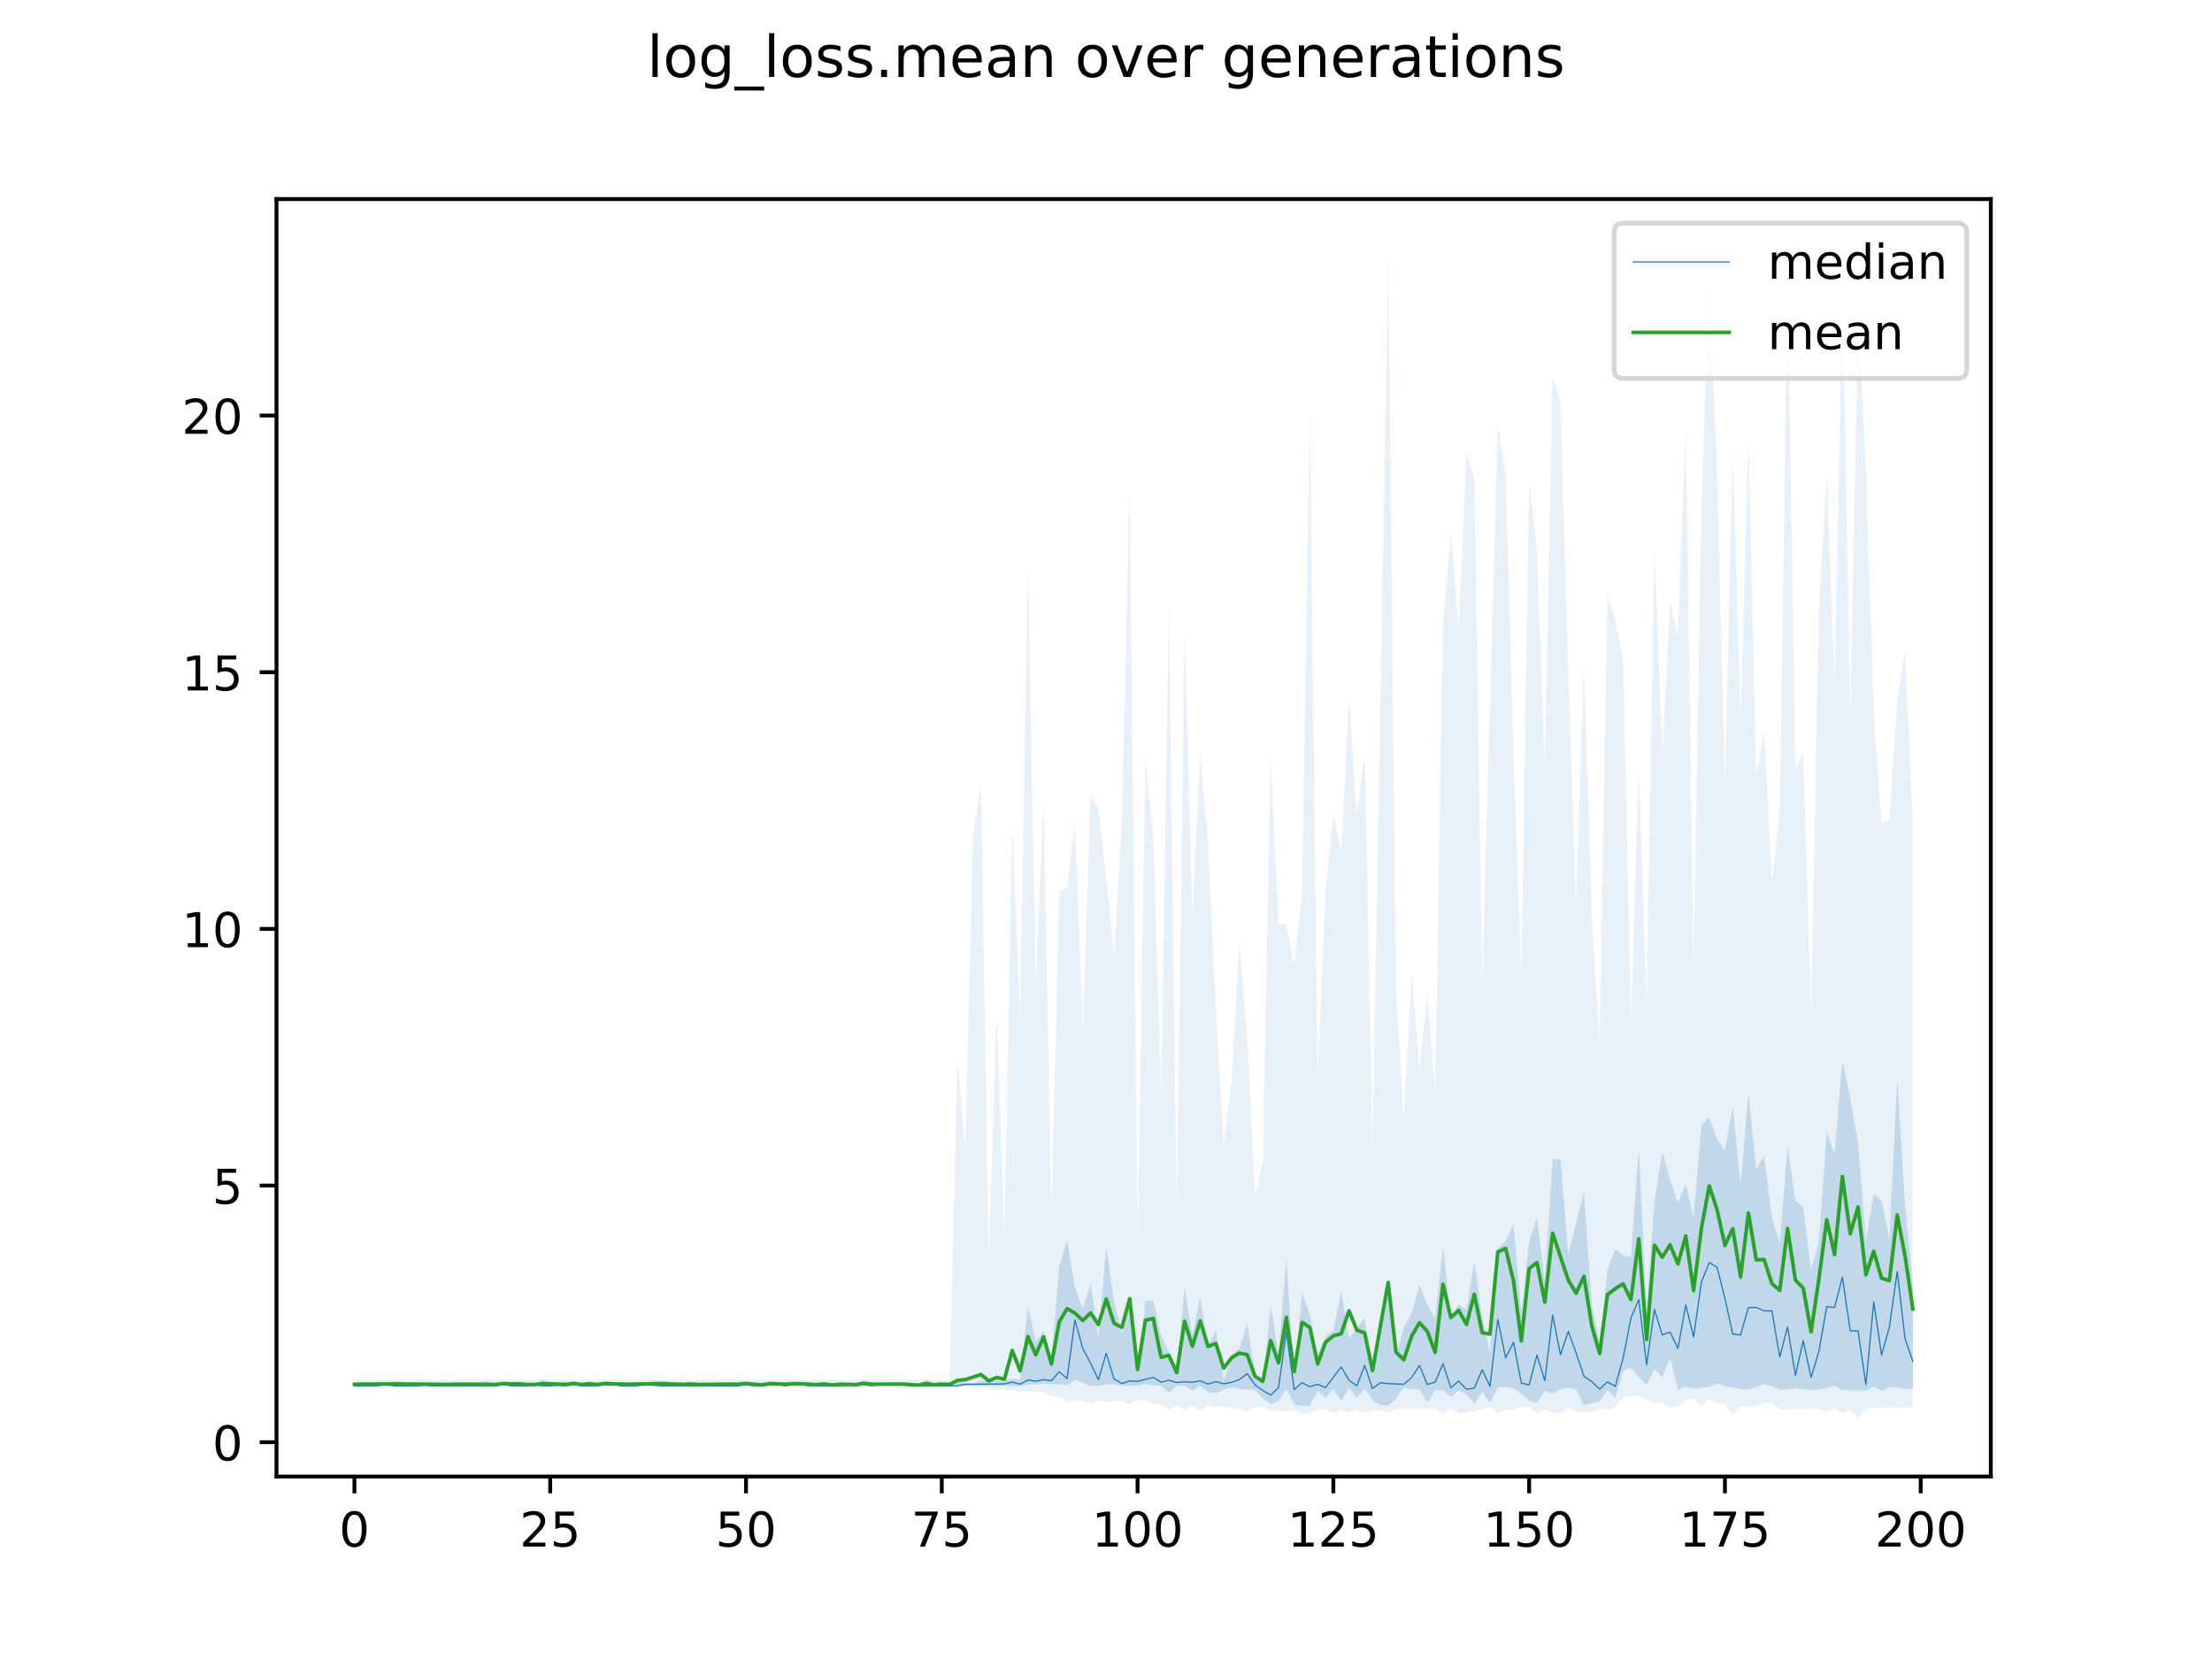 <?xml version="1.0" encoding="utf-8" standalone="no"?>
<!DOCTYPE svg PUBLIC "-//W3C//DTD SVG 1.1//EN"
  "http://www.w3.org/Graphics/SVG/1.1/DTD/svg11.dtd">
<!-- Created with matplotlib (https://matplotlib.org/) -->
<svg height="345.6pt" version="1.1" viewBox="0 0 460.8 345.6" width="460.8pt" xmlns="http://www.w3.org/2000/svg" xmlns:xlink="http://www.w3.org/1999/xlink">
 <defs>
  <style type="text/css">
*{stroke-linecap:butt;stroke-linejoin:round;}
  </style>
 </defs>
 <g id="figure_1">
  <g id="patch_1">
   <path d="M 0 345.6 
L 460.8 345.6 
L 460.8 0 
L 0 0 
z
" style="fill:#ffffff;"/>
  </g>
  <g id="axes_1">
   <g id="patch_2">
    <path d="M 57.6 307.584 
L 414.72 307.584 
L 414.72 41.472 
L 57.6 41.472 
z
" style="fill:#ffffff;"/>
   </g>
   <g id="PolyCollection_1">
    <path clip-path="url(#p3fd02caa0d)" d="M 73.833 288.38 
L 73.833 288.691 
L 75.464 288.691 
L 77.096 288.691 
L 78.727 288.691 
L 80.358 288.691 
L 81.99 288.691 
L 83.621 288.691 
L 85.253 288.691 
L 86.884 288.691 
L 88.516 288.691 
L 90.147 288.691 
L 91.778 288.691 
L 93.41 288.691 
L 95.041 288.691 
L 96.673 288.691 
L 98.304 288.691 
L 99.936 288.691 
L 101.567 288.691 
L 103.198 288.691 
L 104.83 288.691 
L 106.461 288.691 
L 108.093 288.691 
L 109.724 288.691 
L 111.356 288.691 
L 112.987 288.691 
L 114.618 288.691 
L 116.25 288.691 
L 117.881 288.691 
L 119.513 288.691 
L 121.144 288.691 
L 122.776 288.691 
L 124.407 288.691 
L 126.038 288.691 
L 127.67 288.691 
L 129.301 288.691 
L 130.933 288.691 
L 132.564 288.691 
L 134.196 288.691 
L 135.827 288.691 
L 137.458 288.691 
L 139.09 288.691 
L 140.721 288.691 
L 142.353 288.691 
L 143.984 288.691 
L 145.616 288.691 
L 147.247 288.691 
L 148.879 288.691 
L 150.51 288.691 
L 152.141 288.691 
L 153.773 288.691 
L 155.404 288.691 
L 157.036 288.691 
L 158.667 288.691 
L 160.299 288.691 
L 161.93 288.691 
L 163.561 288.691 
L 165.193 288.691 
L 166.824 288.691 
L 168.456 288.691 
L 170.087 288.691 
L 171.719 288.691 
L 173.35 288.691 
L 174.981 288.691 
L 176.613 288.691 
L 178.244 288.691 
L 179.876 288.691 
L 181.507 288.691 
L 183.139 288.691 
L 184.77 288.691 
L 186.401 288.691 
L 188.033 288.691 
L 189.664 288.691 
L 191.296 288.691 
L 192.927 288.691 
L 194.559 288.691 
L 196.19 288.691 
L 197.821 288.691 
L 199.453 288.691 
L 201.084 288.691 
L 202.716 288.691 
L 204.347 288.691 
L 205.979 288.691 
L 207.61 288.691 
L 209.241 288.691 
L 210.873 288.691 
L 212.504 288.691 
L 214.136 288.436 
L 215.767 288.393 
L 217.399 288.226 
L 219.03 288.38 
L 220.661 288.4 
L 222.293 288.544 
L 223.924 287.422 
L 225.556 288.053 
L 227.187 288.691 
L 228.819 288.691 
L 230.45 288.38 
L 232.081 288.38 
L 233.713 288.691 
L 235.344 288.691 
L 236.976 288.696 
L 238.607 288.38 
L 240.239 288.596 
L 241.87 288.691 
L 243.501 290.112 
L 245.133 288.691 
L 246.764 288.702 
L 248.396 289.764 
L 250.027 288.66 
L 251.659 290.033 
L 253.29 290.226 
L 254.921 289.454 
L 256.553 288.964 
L 258.184 289.352 
L 259.816 289.446 
L 261.447 289.52 
L 263.079 291.372 
L 264.71 292.455 
L 266.341 291.843 
L 267.973 289.338 
L 269.604 292.544 
L 271.236 292.878 
L 272.867 292.849 
L 274.499 289.721 
L 276.13 291.214 
L 277.761 289.371 
L 279.393 291.852 
L 281.024 289.088 
L 282.656 291.226 
L 284.287 289.32 
L 285.919 291.699 
L 287.55 292.683 
L 289.181 292.84 
L 290.813 291.359 
L 292.444 289.003 
L 294.076 289.405 
L 295.707 289.308 
L 297.339 292.207 
L 298.97 289.61 
L 300.601 289.563 
L 302.233 291.031 
L 303.864 289.679 
L 305.496 290.427 
L 307.127 292.512 
L 308.759 289.95 
L 310.39 292.227 
L 312.021 289.106 
L 313.653 288.908 
L 315.284 289.211 
L 316.916 290.348 
L 318.547 291.811 
L 320.179 292.274 
L 321.81 289.652 
L 323.441 290.304 
L 325.073 289.389 
L 326.704 289.063 
L 328.336 289.457 
L 329.967 292.75 
L 331.599 292.317 
L 333.23 291.942 
L 334.862 289.558 
L 336.493 291.256 
L 338.124 285.519 
L 339.756 285.026 
L 341.387 286.855 
L 343.019 288.611 
L 344.65 285.223 
L 346.282 286.88 
L 347.913 282.984 
L 349.544 289.55 
L 351.176 288.797 
L 352.807 289.296 
L 354.439 289.085 
L 356.07 288.899 
L 357.702 288.161 
L 359.333 288.758 
L 360.964 289.038 
L 362.596 289.379 
L 364.227 289.505 
L 365.859 288.95 
L 367.49 288.354 
L 369.122 288.786 
L 370.753 289.523 
L 372.384 289.472 
L 374.016 289.153 
L 375.647 289.385 
L 377.279 289.547 
L 378.91 289.503 
L 380.542 289.148 
L 382.173 288.679 
L 383.804 289.598 
L 385.436 289.611 
L 387.067 289.588 
L 388.699 289.741 
L 390.33 288.862 
L 391.962 289.767 
L 393.593 289.003 
L 395.224 289.013 
L 396.856 289.273 
L 398.487 289.314 
L 398.487 267.611 
L 398.487 267.611 
L 396.856 251.129 
L 395.224 224.864 
L 393.593 258.242 
L 391.962 250.041 
L 390.33 248.777 
L 388.699 258.389 
L 387.067 238.132 
L 385.436 228.791 
L 383.804 220.968 
L 382.173 240.43 
L 380.542 235.867 
L 378.91 258.811 
L 377.279 264.534 
L 375.647 251.472 
L 374.016 250.112 
L 372.384 238.772 
L 370.753 258.978 
L 369.122 253.606 
L 367.49 240.85 
L 365.859 243.475 
L 364.227 227.628 
L 362.596 246.921 
L 360.964 230.585 
L 359.333 239.593 
L 357.702 237.415 
L 356.07 232.742 
L 354.439 234.358 
L 352.807 253.744 
L 351.176 246.54 
L 349.544 250.584 
L 347.913 245.676 
L 346.282 239.992 
L 344.65 250.36 
L 343.019 272.535 
L 341.387 239.068 
L 339.756 261.891 
L 338.124 261.601 
L 336.493 260.247 
L 334.862 264.527 
L 333.23 279.556 
L 331.599 271.699 
L 329.967 248.368 
L 328.336 254.795 
L 326.704 261.271 
L 325.073 241.406 
L 323.441 241.564 
L 321.81 266.771 
L 320.179 253.63 
L 318.547 258.737 
L 316.916 273.269 
L 315.284 255.009 
L 313.653 258.521 
L 312.021 260.074 
L 310.39 281.836 
L 308.759 274.272 
L 307.127 262.801 
L 305.496 272.772 
L 303.864 271.789 
L 302.233 274.147 
L 300.601 259.719 
L 298.97 274.624 
L 297.339 271.805 
L 295.707 267.623 
L 294.076 273.581 
L 292.444 276.502 
L 290.813 282.671 
L 289.181 267.055 
L 287.55 276.189 
L 285.919 285.913 
L 284.287 274.529 
L 282.656 276.641 
L 281.024 278.835 
L 279.393 268.909 
L 277.761 277.224 
L 276.13 278.456 
L 274.499 282.317 
L 272.867 273.941 
L 271.236 269.272 
L 269.604 287.057 
L 267.973 262.128 
L 266.341 282.064 
L 264.71 271.858 
L 263.079 288.239 
L 261.447 286.46 
L 259.816 275.708 
L 258.184 280.9 
L 256.553 282.208 
L 254.921 287.593 
L 253.29 277.055 
L 251.659 280.312 
L 250.027 270.147 
L 248.396 278.19 
L 246.764 268.189 
L 245.133 286.442 
L 243.501 281.67 
L 241.87 278.111 
L 240.239 270.939 
L 238.607 270.967 
L 236.976 286.404 
L 235.344 271.172 
L 233.713 277.72 
L 232.081 271.18 
L 230.45 259.789 
L 228.819 278.552 
L 227.187 267.382 
L 225.556 272.722 
L 223.924 268.201 
L 222.293 258.339 
L 220.661 263.835 
L 219.03 283.087 
L 217.399 277.322 
L 215.767 279.408 
L 214.136 272.133 
L 212.504 287.463 
L 210.873 287.232 
L 209.241 287.656 
L 207.61 287.691 
L 205.979 287.789 
L 204.347 287.608 
L 202.716 288.18 
L 201.084 288.043 
L 199.453 287.669 
L 197.821 288.18 
L 196.19 288.18 
L 194.559 288.18 
L 192.927 287.413 
L 191.296 288.691 
L 189.664 288.18 
L 188.033 288.18 
L 186.401 288.18 
L 184.77 288.18 
L 183.139 288.18 
L 181.507 287.925 
L 179.876 287.413 
L 178.244 288.436 
L 176.613 288.18 
L 174.981 288.18 
L 173.35 288.691 
L 171.719 287.925 
L 170.087 288.18 
L 168.456 288.18 
L 166.824 287.925 
L 165.193 287.669 
L 163.561 288.18 
L 161.93 287.925 
L 160.299 287.669 
L 158.667 288.38 
L 157.036 287.925 
L 155.404 287.669 
L 153.773 287.925 
L 152.141 287.925 
L 150.51 288.18 
L 148.879 288.18 
L 147.247 288.18 
L 145.616 288.38 
L 143.984 287.925 
L 142.353 288.18 
L 140.721 288.38 
L 139.09 287.669 
L 137.458 287.669 
L 135.827 287.669 
L 134.196 288.18 
L 132.564 287.925 
L 130.933 288.18 
L 129.301 288.38 
L 127.67 287.925 
L 126.038 287.669 
L 124.407 288.38 
L 122.776 287.669 
L 121.144 288.38 
L 119.513 287.669 
L 117.881 288.38 
L 116.25 288.18 
L 114.618 287.925 
L 112.987 287.413 
L 111.356 288.38 
L 109.724 288.18 
L 108.093 287.925 
L 106.461 287.925 
L 104.83 287.925 
L 103.198 288.436 
L 101.567 287.669 
L 99.936 287.925 
L 98.304 288.18 
L 96.673 288.18 
L 95.041 287.925 
L 93.41 288.18 
L 91.778 288.436 
L 90.147 288.422 
L 88.516 287.925 
L 86.884 288.38 
L 85.253 288.38 
L 83.621 287.925 
L 81.99 287.669 
L 80.358 287.925 
L 78.727 287.925 
L 77.096 288.18 
L 75.464 287.925 
L 73.833 288.38 
z
" style="fill:#1f77b4;fill-opacity:0.2;"/>
   </g>
   <g id="PolyCollection_2">
    <path clip-path="url(#p3fd02caa0d)" d="M 73.833 287.413 
L 73.833 288.691 
L 75.464 288.691 
L 77.096 288.691 
L 78.727 288.691 
L 80.358 288.691 
L 81.99 288.691 
L 83.621 288.691 
L 85.253 288.691 
L 86.884 288.691 
L 88.516 288.691 
L 90.147 288.691 
L 91.778 288.691 
L 93.41 288.691 
L 95.041 288.691 
L 96.673 288.691 
L 98.304 288.691 
L 99.936 288.691 
L 101.567 288.691 
L 103.198 288.691 
L 104.83 288.691 
L 106.461 288.691 
L 108.093 288.691 
L 109.724 288.691 
L 111.356 288.691 
L 112.987 288.691 
L 114.618 288.691 
L 116.25 288.691 
L 117.881 288.691 
L 119.513 288.691 
L 121.144 288.691 
L 122.776 288.691 
L 124.407 288.691 
L 126.038 288.691 
L 127.67 288.691 
L 129.301 288.691 
L 130.933 288.691 
L 132.564 288.691 
L 134.196 288.691 
L 135.827 288.691 
L 137.458 288.691 
L 139.09 288.691 
L 140.721 288.691 
L 142.353 288.691 
L 143.984 288.691 
L 145.616 288.691 
L 147.247 288.691 
L 148.879 288.691 
L 150.51 288.691 
L 152.141 288.691 
L 153.773 288.691 
L 155.404 288.691 
L 157.036 288.691 
L 158.667 288.691 
L 160.299 288.691 
L 161.93 288.691 
L 163.561 288.691 
L 165.193 288.691 
L 166.824 288.691 
L 168.456 288.691 
L 170.087 288.691 
L 171.719 288.691 
L 173.35 288.691 
L 174.981 288.691 
L 176.613 288.691 
L 178.244 288.691 
L 179.876 288.691 
L 181.507 288.691 
L 183.139 288.691 
L 184.77 288.691 
L 186.401 288.691 
L 188.033 288.691 
L 189.664 288.691 
L 191.296 288.691 
L 192.927 288.691 
L 194.559 288.691 
L 196.19 288.691 
L 197.821 288.691 
L 199.453 288.691 
L 201.084 288.691 
L 202.716 288.691 
L 204.347 289.004 
L 205.979 289.464 
L 207.61 289.515 
L 209.241 289.502 
L 210.873 289.609 
L 212.504 289.837 
L 214.136 289.86 
L 215.767 289.865 
L 217.399 289.916 
L 219.03 290.874 
L 220.661 290.876 
L 222.293 292.265 
L 223.924 291.749 
L 225.556 291.756 
L 227.187 292.484 
L 228.819 291.838 
L 230.45 291.933 
L 232.081 291.894 
L 233.713 291.892 
L 235.344 292.501 
L 236.976 291.619 
L 238.607 291.596 
L 240.239 292.463 
L 241.87 292.547 
L 243.501 293.649 
L 245.133 292.777 
L 246.764 293.645 
L 248.396 292.871 
L 250.027 293.87 
L 251.659 292.817 
L 253.29 292.981 
L 254.921 292.948 
L 256.553 293.363 
L 258.184 293.461 
L 259.816 294.003 
L 261.447 293.128 
L 263.079 293.093 
L 264.71 293.861 
L 266.341 293.84 
L 267.973 294.051 
L 269.604 293.842 
L 271.236 294.461 
L 272.867 294.397 
L 274.499 293.612 
L 276.13 293.567 
L 277.761 294.429 
L 279.393 293.61 
L 281.024 294.227 
L 282.656 293.593 
L 284.287 294.329 
L 285.919 293.756 
L 287.55 293.742 
L 289.181 294.193 
L 290.813 293.592 
L 292.444 293.449 
L 294.076 293.43 
L 295.707 293.42 
L 297.339 293.392 
L 298.97 293.346 
L 300.601 294.381 
L 302.233 293.276 
L 303.864 294.391 
L 305.496 294.292 
L 307.127 294.004 
L 308.759 293.586 
L 310.39 293.137 
L 312.021 294.304 
L 313.653 293.597 
L 315.284 293.776 
L 316.916 293.081 
L 318.547 293.073 
L 320.179 294.475 
L 321.81 293.551 
L 323.441 294.379 
L 325.073 294.381 
L 326.704 293.194 
L 328.336 294.026 
L 329.967 294.178 
L 331.599 294.015 
L 333.23 293.446 
L 334.862 293.677 
L 336.493 293.239 
L 338.124 290.982 
L 339.756 290.904 
L 341.387 290.72 
L 343.019 291.631 
L 344.65 292.395 
L 346.282 292.288 
L 347.913 293.085 
L 349.544 293.123 
L 351.176 291.557 
L 352.807 291.408 
L 354.439 293.022 
L 356.07 291.404 
L 357.702 292.411 
L 359.333 292.39 
L 360.964 294.692 
L 362.596 292.851 
L 364.227 293.06 
L 365.859 292.898 
L 367.49 292.211 
L 369.122 292.134 
L 370.753 293.648 
L 372.384 293.656 
L 374.016 293.54 
L 375.647 293.505 
L 377.279 293.498 
L 378.91 293.428 
L 380.542 294.04 
L 382.173 293.404 
L 383.804 294.431 
L 385.436 293.581 
L 387.067 295.488 
L 388.699 293.332 
L 390.33 293.308 
L 391.962 293.285 
L 393.593 293.258 
L 395.224 293.219 
L 396.856 293.194 
L 398.487 293.181 
L 398.487 171.736 
L 398.487 171.736 
L 396.856 135.638 
L 395.224 145.969 
L 393.593 170.932 
L 391.962 171.46 
L 390.33 149.078 
L 388.699 97.221 
L 387.067 67.005 
L 385.436 149.098 
L 383.804 60.446 
L 382.173 143.091 
L 380.542 98.544 
L 378.91 127.077 
L 377.279 211.655 
L 375.647 156.941 
L 374.016 159.905 
L 372.384 59.155 
L 370.753 168.945 
L 369.122 183.458 
L 367.49 152.336 
L 365.859 161.529 
L 364.227 91.132 
L 362.596 149.709 
L 360.964 94.053 
L 359.333 163.695 
L 357.702 99.382 
L 356.07 57.616 
L 354.439 105.533 
L 352.807 201.61 
L 351.176 88.929 
L 349.544 132.487 
L 347.913 125.563 
L 346.282 157.052 
L 344.65 113.589 
L 343.019 209.253 
L 341.387 160.524 
L 339.756 212.671 
L 338.124 137.873 
L 336.493 129.135 
L 334.862 123.925 
L 333.23 217.598 
L 331.599 190.613 
L 329.967 138.519 
L 328.336 188.275 
L 326.704 141.305 
L 325.073 84.109 
L 323.441 78.152 
L 321.81 159.912 
L 320.179 114.749 
L 318.547 100.439 
L 316.916 203.364 
L 315.284 157.14 
L 313.653 98.789 
L 312.021 88.332 
L 310.39 146.529 
L 308.759 205.336 
L 307.127 99.495 
L 305.496 94.166 
L 303.864 131.264 
L 302.233 110.823 
L 300.601 129.794 
L 298.97 227.998 
L 297.339 206.819 
L 295.707 222.837 
L 294.076 202.619 
L 292.444 232.858 
L 290.813 206.467 
L 289.181 53.568 
L 287.55 147.353 
L 285.919 238.199 
L 284.287 157.226 
L 282.656 169.702 
L 281.024 145.463 
L 279.393 177.713 
L 277.761 169.566 
L 276.13 185.821 
L 274.499 224.373 
L 272.867 85.866 
L 271.236 185.994 
L 269.604 201.135 
L 267.973 192.537 
L 266.341 192.295 
L 264.71 157.866 
L 263.079 241.778 
L 261.447 249.064 
L 259.816 215.864 
L 258.184 196.374 
L 256.553 225.122 
L 254.921 238.428 
L 253.29 210.597 
L 251.659 176.018 
L 250.027 156.793 
L 248.396 190.675 
L 246.764 130.848 
L 245.133 253.013 
L 243.501 125.685 
L 241.87 228.463 
L 240.239 173.967 
L 238.607 158.134 
L 236.976 259.225 
L 235.344 101.758 
L 233.713 171.084 
L 232.081 199.533 
L 230.45 182.988 
L 228.819 168.232 
L 227.187 165.815 
L 225.556 214.6 
L 223.924 171.384 
L 222.293 184.853 
L 220.661 185.549 
L 219.03 252.533 
L 217.399 167.224 
L 215.767 205.009 
L 214.136 117.447 
L 212.504 211.28 
L 210.873 170.997 
L 209.241 257.332 
L 207.61 211.042 
L 205.979 261.799 
L 204.347 163.243 
L 202.716 173.923 
L 201.084 239.038 
L 199.453 220.671 
L 197.821 287.413 
L 196.19 287.413 
L 194.559 287.413 
L 192.927 287.413 
L 191.296 287.413 
L 189.664 287.413 
L 188.033 287.413 
L 186.401 287.413 
L 184.77 287.413 
L 183.139 287.413 
L 181.507 287.413 
L 179.876 287.413 
L 178.244 287.413 
L 176.613 287.413 
L 174.981 287.413 
L 173.35 287.413 
L 171.719 287.413 
L 170.087 287.413 
L 168.456 287.413 
L 166.824 287.413 
L 165.193 287.413 
L 163.561 287.413 
L 161.93 287.413 
L 160.299 287.413 
L 158.667 287.413 
L 157.036 287.413 
L 155.404 287.413 
L 153.773 287.413 
L 152.141 287.413 
L 150.51 287.413 
L 148.879 287.413 
L 147.247 287.413 
L 145.616 287.413 
L 143.984 287.413 
L 142.353 287.413 
L 140.721 287.413 
L 139.09 287.413 
L 137.458 287.413 
L 135.827 287.413 
L 134.196 287.413 
L 132.564 287.413 
L 130.933 287.413 
L 129.301 287.413 
L 127.67 287.413 
L 126.038 287.413 
L 124.407 287.413 
L 122.776 287.413 
L 121.144 287.413 
L 119.513 287.413 
L 117.881 287.413 
L 116.25 287.413 
L 114.618 287.413 
L 112.987 287.413 
L 111.356 287.413 
L 109.724 287.413 
L 108.093 287.413 
L 106.461 287.413 
L 104.83 287.413 
L 103.198 287.413 
L 101.567 287.413 
L 99.936 287.413 
L 98.304 287.413 
L 96.673 287.413 
L 95.041 287.413 
L 93.41 287.413 
L 91.778 287.413 
L 90.147 287.413 
L 88.516 287.413 
L 86.884 287.413 
L 85.253 287.413 
L 83.621 287.413 
L 81.99 287.413 
L 80.358 287.413 
L 78.727 287.413 
L 77.096 287.413 
L 75.464 287.413 
L 73.833 287.413 
z
" style="fill:#1f77b4;fill-opacity:0.1;"/>
   </g>
   <g id="matplotlib.axis_1">
    <g id="xtick_1">
     <g id="line2d_1">
      <defs>
       <path d="M 0 0 
L 0 3.5 
" id="m7dc9283ef8" style="stroke:#000000;stroke-width:0.8;"/>
      </defs>
      <g>
       <use style="stroke:#000000;stroke-width:0.8;" x="73.833" xlink:href="#m7dc9283ef8" y="307.584"/>
      </g>
     </g>
     <g id="text_1">
      <!-- 0 -->
      <defs>
       <path d="M 31.781 66.406 
Q 24.172 66.406 20.328 58.906 
Q 16.5 51.422 16.5 36.375 
Q 16.5 21.391 20.328 13.891 
Q 24.172 6.391 31.781 6.391 
Q 39.453 6.391 43.281 13.891 
Q 47.125 21.391 47.125 36.375 
Q 47.125 51.422 43.281 58.906 
Q 39.453 66.406 31.781 66.406 
z
M 31.781 74.219 
Q 44.047 74.219 50.516 64.516 
Q 56.984 54.828 56.984 36.375 
Q 56.984 17.969 50.516 8.266 
Q 44.047 -1.422 31.781 -1.422 
Q 19.531 -1.422 13.062 8.266 
Q 6.594 17.969 6.594 36.375 
Q 6.594 54.828 13.062 64.516 
Q 19.531 74.219 31.781 74.219 
z
" id="DejaVuSans-48"/>
      </defs>
      <g transform="translate(70.651 322.182)scale(0.1 -0.1)">
       <use xlink:href="#DejaVuSans-48"/>
      </g>
     </g>
    </g>
    <g id="xtick_2">
     <g id="line2d_2">
      <g>
       <use style="stroke:#000000;stroke-width:0.8;" x="114.618" xlink:href="#m7dc9283ef8" y="307.584"/>
      </g>
     </g>
     <g id="text_2">
      <!-- 25 -->
      <defs>
       <path d="M 19.188 8.297 
L 53.609 8.297 
L 53.609 0 
L 7.328 0 
L 7.328 8.297 
Q 12.938 14.109 22.625 23.891 
Q 32.328 33.688 34.812 36.531 
Q 39.547 41.844 41.422 45.531 
Q 43.312 49.219 43.312 52.781 
Q 43.312 58.594 39.234 62.25 
Q 35.156 65.922 28.609 65.922 
Q 23.969 65.922 18.812 64.312 
Q 13.672 62.703 7.812 59.422 
L 7.812 69.391 
Q 13.766 71.781 18.938 73 
Q 24.125 74.219 28.422 74.219 
Q 39.75 74.219 46.484 68.547 
Q 53.219 62.891 53.219 53.422 
Q 53.219 48.922 51.531 44.891 
Q 49.859 40.875 45.406 35.406 
Q 44.188 33.984 37.641 27.219 
Q 31.109 20.453 19.188 8.297 
z
" id="DejaVuSans-50"/>
       <path d="M 10.797 72.906 
L 49.516 72.906 
L 49.516 64.594 
L 19.828 64.594 
L 19.828 46.734 
Q 21.969 47.469 24.109 47.828 
Q 26.266 48.188 28.422 48.188 
Q 40.625 48.188 47.75 41.5 
Q 54.891 34.812 54.891 23.391 
Q 54.891 11.625 47.562 5.094 
Q 40.234 -1.422 26.906 -1.422 
Q 22.312 -1.422 17.547 -0.641 
Q 12.797 0.141 7.719 1.703 
L 7.719 11.625 
Q 12.109 9.234 16.797 8.062 
Q 21.484 6.891 26.703 6.891 
Q 35.156 6.891 40.078 11.328 
Q 45.016 15.766 45.016 23.391 
Q 45.016 31 40.078 35.438 
Q 35.156 39.891 26.703 39.891 
Q 22.75 39.891 18.812 39.016 
Q 14.891 38.141 10.797 36.281 
z
" id="DejaVuSans-53"/>
      </defs>
      <g transform="translate(108.256 322.182)scale(0.1 -0.1)">
       <use xlink:href="#DejaVuSans-50"/>
       <use x="63.623" xlink:href="#DejaVuSans-53"/>
      </g>
     </g>
    </g>
    <g id="xtick_3">
     <g id="line2d_3">
      <g>
       <use style="stroke:#000000;stroke-width:0.8;" x="155.404" xlink:href="#m7dc9283ef8" y="307.584"/>
      </g>
     </g>
     <g id="text_3">
      <!-- 50 -->
      <g transform="translate(149.042 322.182)scale(0.1 -0.1)">
       <use xlink:href="#DejaVuSans-53"/>
       <use x="63.623" xlink:href="#DejaVuSans-48"/>
      </g>
     </g>
    </g>
    <g id="xtick_4">
     <g id="line2d_4">
      <g>
       <use style="stroke:#000000;stroke-width:0.8;" x="196.19" xlink:href="#m7dc9283ef8" y="307.584"/>
      </g>
     </g>
     <g id="text_4">
      <!-- 75 -->
      <defs>
       <path d="M 8.203 72.906 
L 55.078 72.906 
L 55.078 68.703 
L 28.609 0 
L 18.312 0 
L 43.219 64.594 
L 8.203 64.594 
z
" id="DejaVuSans-55"/>
      </defs>
      <g transform="translate(189.827 322.182)scale(0.1 -0.1)">
       <use xlink:href="#DejaVuSans-55"/>
       <use x="63.623" xlink:href="#DejaVuSans-53"/>
      </g>
     </g>
    </g>
    <g id="xtick_5">
     <g id="line2d_5">
      <g>
       <use style="stroke:#000000;stroke-width:0.8;" x="236.976" xlink:href="#m7dc9283ef8" y="307.584"/>
      </g>
     </g>
     <g id="text_5">
      <!-- 100 -->
      <defs>
       <path d="M 12.406 8.297 
L 28.516 8.297 
L 28.516 63.922 
L 10.984 60.406 
L 10.984 69.391 
L 28.422 72.906 
L 38.281 72.906 
L 38.281 8.297 
L 54.391 8.297 
L 54.391 0 
L 12.406 0 
z
" id="DejaVuSans-49"/>
      </defs>
      <g transform="translate(227.432 322.182)scale(0.1 -0.1)">
       <use xlink:href="#DejaVuSans-49"/>
       <use x="63.623" xlink:href="#DejaVuSans-48"/>
       <use x="127.246" xlink:href="#DejaVuSans-48"/>
      </g>
     </g>
    </g>
    <g id="xtick_6">
     <g id="line2d_6">
      <g>
       <use style="stroke:#000000;stroke-width:0.8;" x="277.761" xlink:href="#m7dc9283ef8" y="307.584"/>
      </g>
     </g>
     <g id="text_6">
      <!-- 125 -->
      <g transform="translate(268.218 322.182)scale(0.1 -0.1)">
       <use xlink:href="#DejaVuSans-49"/>
       <use x="63.623" xlink:href="#DejaVuSans-50"/>
       <use x="127.246" xlink:href="#DejaVuSans-53"/>
      </g>
     </g>
    </g>
    <g id="xtick_7">
     <g id="line2d_7">
      <g>
       <use style="stroke:#000000;stroke-width:0.8;" x="318.547" xlink:href="#m7dc9283ef8" y="307.584"/>
      </g>
     </g>
     <g id="text_7">
      <!-- 150 -->
      <g transform="translate(309.003 322.182)scale(0.1 -0.1)">
       <use xlink:href="#DejaVuSans-49"/>
       <use x="63.623" xlink:href="#DejaVuSans-53"/>
       <use x="127.246" xlink:href="#DejaVuSans-48"/>
      </g>
     </g>
    </g>
    <g id="xtick_8">
     <g id="line2d_8">
      <g>
       <use style="stroke:#000000;stroke-width:0.8;" x="359.333" xlink:href="#m7dc9283ef8" y="307.584"/>
      </g>
     </g>
     <g id="text_8">
      <!-- 175 -->
      <g transform="translate(349.789 322.182)scale(0.1 -0.1)">
       <use xlink:href="#DejaVuSans-49"/>
       <use x="63.623" xlink:href="#DejaVuSans-55"/>
       <use x="127.246" xlink:href="#DejaVuSans-53"/>
      </g>
     </g>
    </g>
    <g id="xtick_9">
     <g id="line2d_9">
      <g>
       <use style="stroke:#000000;stroke-width:0.8;" x="400.119" xlink:href="#m7dc9283ef8" y="307.584"/>
      </g>
     </g>
     <g id="text_9">
      <!-- 200 -->
      <g transform="translate(390.575 322.182)scale(0.1 -0.1)">
       <use xlink:href="#DejaVuSans-50"/>
       <use x="63.623" xlink:href="#DejaVuSans-48"/>
       <use x="127.246" xlink:href="#DejaVuSans-48"/>
      </g>
     </g>
    </g>
   </g>
   <g id="matplotlib.axis_2">
    <g id="ytick_1">
     <g id="line2d_10">
      <defs>
       <path d="M 0 0 
L -3.5 0 
" id="m029c64208a" style="stroke:#000000;stroke-width:0.8;"/>
      </defs>
      <g>
       <use style="stroke:#000000;stroke-width:0.8;" x="57.6" xlink:href="#m029c64208a" y="300.439"/>
      </g>
     </g>
     <g id="text_10">
      <!-- 0 -->
      <g transform="translate(44.237 304.239)scale(0.1 -0.1)">
       <use xlink:href="#DejaVuSans-48"/>
      </g>
     </g>
    </g>
    <g id="ytick_2">
     <g id="line2d_11">
      <g>
       <use style="stroke:#000000;stroke-width:0.8;" x="57.6" xlink:href="#m029c64208a" y="246.971"/>
      </g>
     </g>
     <g id="text_11">
      <!-- 5 -->
      <g transform="translate(44.237 250.77)scale(0.1 -0.1)">
       <use xlink:href="#DejaVuSans-53"/>
      </g>
     </g>
    </g>
    <g id="ytick_3">
     <g id="line2d_12">
      <g>
       <use style="stroke:#000000;stroke-width:0.8;" x="57.6" xlink:href="#m029c64208a" y="193.503"/>
      </g>
     </g>
     <g id="text_12">
      <!-- 10 -->
      <g transform="translate(37.875 197.302)scale(0.1 -0.1)">
       <use xlink:href="#DejaVuSans-49"/>
       <use x="63.623" xlink:href="#DejaVuSans-48"/>
      </g>
     </g>
    </g>
    <g id="ytick_4">
     <g id="line2d_13">
      <g>
       <use style="stroke:#000000;stroke-width:0.8;" x="57.6" xlink:href="#m029c64208a" y="140.035"/>
      </g>
     </g>
     <g id="text_13">
      <!-- 15 -->
      <g transform="translate(37.875 143.834)scale(0.1 -0.1)">
       <use xlink:href="#DejaVuSans-49"/>
       <use x="63.623" xlink:href="#DejaVuSans-53"/>
      </g>
     </g>
    </g>
    <g id="ytick_5">
     <g id="line2d_14">
      <g>
       <use style="stroke:#000000;stroke-width:0.8;" x="57.6" xlink:href="#m029c64208a" y="86.567"/>
      </g>
     </g>
     <g id="text_14">
      <!-- 20 -->
      <g transform="translate(37.875 90.366)scale(0.1 -0.1)">
       <use xlink:href="#DejaVuSans-50"/>
       <use x="63.623" xlink:href="#DejaVuSans-48"/>
      </g>
     </g>
    </g>
   </g>
   <g id="line2d_15">
    <path clip-path="url(#p3fd02caa0d)" d="M 73.833 288.691 
L 78.727 288.691 
L 80.358 288.38 
L 81.99 288.691 
L 86.884 288.691 
L 88.516 288.536 
L 90.147 288.691 
L 103.198 288.691 
L 104.83 288.38 
L 106.461 288.691 
L 109.724 288.691 
L 111.356 288.436 
L 112.987 288.691 
L 114.618 288.691 
L 116.25 288.536 
L 117.881 288.691 
L 119.513 288.38 
L 121.144 288.691 
L 124.407 288.691 
L 126.038 288.38 
L 127.67 288.38 
L 129.301 288.691 
L 132.564 288.691 
L 134.196 288.38 
L 137.458 288.691 
L 153.773 288.691 
L 155.404 288.38 
L 157.036 288.691 
L 158.667 288.691 
L 160.299 288.38 
L 161.93 288.38 
L 163.561 288.691 
L 165.193 288.38 
L 166.824 288.38 
L 168.456 288.691 
L 174.981 288.691 
L 176.613 288.536 
L 178.244 288.691 
L 179.876 288.38 
L 181.507 288.691 
L 183.139 288.38 
L 188.033 288.38 
L 189.664 288.691 
L 199.453 288.691 
L 201.084 288.38 
L 209.241 288.295 
L 210.873 287.916 
L 212.504 288.36 
L 214.136 287.467 
L 215.767 287.745 
L 217.399 287.413 
L 219.03 287.614 
L 220.661 285.773 
L 222.293 287.192 
L 223.924 274.949 
L 225.556 280.907 
L 227.187 283.956 
L 228.819 287.413 
L 230.45 281.932 
L 232.081 287.284 
L 233.713 288.211 
L 235.344 287.669 
L 236.976 287.765 
L 240.239 286.936 
L 241.87 287.925 
L 243.501 287.55 
L 245.133 288.009 
L 246.764 287.842 
L 248.396 287.94 
L 250.027 287.651 
L 251.659 288.318 
L 253.29 287.809 
L 254.921 288.278 
L 256.553 287.959 
L 258.184 287.403 
L 259.816 286.157 
L 261.447 288.483 
L 263.079 289.66 
L 264.71 290.631 
L 266.341 289.042 
L 267.973 277.403 
L 269.604 289.473 
L 271.236 288.025 
L 272.867 288.866 
L 274.499 288.373 
L 276.13 289.065 
L 279.393 284.766 
L 281.024 287.528 
L 282.656 288.679 
L 284.287 284.455 
L 285.919 289.244 
L 287.55 288.052 
L 289.181 288.231 
L 292.444 288.382 
L 294.076 286.952 
L 295.707 284.451 
L 297.339 288.421 
L 298.97 287.897 
L 300.601 284.095 
L 302.233 289.092 
L 303.864 287.696 
L 305.496 289.396 
L 307.127 289.177 
L 308.759 285.343 
L 310.39 288.778 
L 312.021 274.868 
L 313.653 282.875 
L 315.284 279.617 
L 316.916 288.126 
L 318.547 288.504 
L 320.179 282.293 
L 321.81 287.632 
L 323.441 273.984 
L 325.073 282.214 
L 326.704 277.344 
L 328.336 281.848 
L 329.967 286.692 
L 331.599 287.829 
L 333.23 289.368 
L 334.862 287.877 
L 336.493 288.817 
L 338.124 282.91 
L 339.756 274.548 
L 341.387 270.728 
L 343.019 284.322 
L 344.65 272.811 
L 346.282 278.081 
L 347.913 277.518 
L 349.544 280.924 
L 351.176 271.836 
L 352.807 278.522 
L 354.439 267.067 
L 356.07 263.033 
L 357.702 263.998 
L 359.333 270.479 
L 360.964 277.912 
L 362.596 278.108 
L 364.227 272.403 
L 365.859 272.356 
L 367.49 273.075 
L 369.122 273.074 
L 370.753 282.673 
L 372.384 276.425 
L 374.016 286.523 
L 375.647 279.292 
L 377.279 286.942 
L 378.91 281.475 
L 380.542 272.209 
L 382.173 272.369 
L 383.804 266.036 
L 385.436 277.225 
L 387.067 277.261 
L 388.699 288.441 
L 390.33 271.224 
L 391.962 282.279 
L 393.593 276.476 
L 395.224 264.888 
L 396.856 278.873 
L 398.487 283.632 
L 398.487 283.632 
" style="fill:none;stroke:#1f77b4;stroke-linecap:square;stroke-width:0.25;"/>
   </g>
   <g id="line2d_16">
    <path clip-path="url(#p3fd02caa0d)" d="M 73.833 288.363 
L 81.99 288.302 
L 93.41 288.395 
L 96.673 288.351 
L 103.198 288.416 
L 104.83 288.224 
L 106.461 288.305 
L 108.093 288.269 
L 109.724 288.407 
L 111.356 288.415 
L 112.987 288.248 
L 117.881 288.39 
L 119.513 288.201 
L 121.144 288.409 
L 122.776 288.281 
L 124.407 288.406 
L 126.038 288.236 
L 130.933 288.355 
L 137.458 288.259 
L 142.353 288.38 
L 143.984 288.322 
L 145.616 288.406 
L 152.141 288.35 
L 153.773 288.379 
L 155.404 288.238 
L 158.667 288.488 
L 160.299 288.26 
L 163.561 288.343 
L 166.824 288.258 
L 170.087 288.436 
L 171.719 288.305 
L 173.35 288.513 
L 174.981 288.358 
L 178.244 288.434 
L 179.876 288.194 
L 181.507 288.362 
L 188.033 288.333 
L 191.296 288.537 
L 192.927 288.21 
L 194.559 288.451 
L 196.19 288.352 
L 197.821 288.401 
L 199.453 287.562 
L 201.084 287.413 
L 204.347 286.332 
L 205.979 287.68 
L 207.61 286.955 
L 209.241 287.313 
L 210.873 281.31 
L 212.504 285.585 
L 214.136 278.428 
L 215.767 282.208 
L 217.399 278.458 
L 219.03 284.164 
L 220.661 275.353 
L 222.293 272.606 
L 223.924 273.538 
L 225.556 275.088 
L 227.187 273.5 
L 228.819 275.911 
L 230.45 270.604 
L 232.081 275.689 
L 233.713 276.512 
L 235.344 270.533 
L 236.976 285.316 
L 238.607 275.039 
L 240.239 274.656 
L 241.87 282.748 
L 243.501 282.353 
L 245.133 285.952 
L 246.764 275.219 
L 248.396 280.473 
L 250.027 275.149 
L 251.659 280.498 
L 253.29 279.87 
L 254.921 285.016 
L 256.553 282.863 
L 258.184 281.868 
L 259.816 282.214 
L 261.447 286.703 
L 263.079 287.759 
L 264.71 279.274 
L 266.341 283.935 
L 267.973 274.401 
L 269.604 285.752 
L 271.236 275.468 
L 272.867 276.525 
L 274.499 284.143 
L 276.13 279.603 
L 277.761 278.281 
L 279.393 277.849 
L 281.024 273.046 
L 282.656 277.093 
L 284.287 277.671 
L 285.919 285.514 
L 289.181 267.158 
L 290.813 281.686 
L 292.444 283.261 
L 294.076 278.323 
L 295.707 275.55 
L 297.339 277.346 
L 298.97 281.721 
L 300.601 267.538 
L 302.233 274.476 
L 303.864 272.968 
L 305.496 275.883 
L 307.127 269.62 
L 308.759 277.61 
L 310.39 277.906 
L 312.021 260.791 
L 313.653 260.067 
L 315.284 266.821 
L 316.916 279.342 
L 318.547 264.284 
L 320.179 263.015 
L 321.81 271.249 
L 323.441 256.888 
L 326.704 266.675 
L 328.336 269.399 
L 329.967 265.891 
L 331.599 276.226 
L 333.23 281.97 
L 334.862 269.706 
L 336.493 268.447 
L 338.124 267.449 
L 339.756 270.705 
L 341.387 258.059 
L 343.019 279.044 
L 344.65 259.391 
L 346.282 261.91 
L 347.913 259.312 
L 349.544 263.292 
L 351.176 257.482 
L 352.807 268.844 
L 354.439 255.856 
L 356.07 247.036 
L 357.702 252.029 
L 359.333 259.439 
L 360.964 255.958 
L 362.596 266.011 
L 364.227 252.676 
L 365.859 262.459 
L 367.49 262.376 
L 369.122 267.394 
L 370.753 268.835 
L 372.384 255.948 
L 374.016 266.668 
L 375.647 268.342 
L 377.279 277.474 
L 378.91 266.462 
L 380.542 254.072 
L 382.173 261.348 
L 383.804 245.091 
L 385.436 257.023 
L 387.067 251.429 
L 388.699 265.555 
L 390.33 260.669 
L 391.962 266.268 
L 393.593 266.784 
L 395.224 253.096 
L 396.856 261.666 
L 398.487 272.69 
L 398.487 272.69 
" style="fill:none;stroke:#2ca02c;stroke-linecap:square;stroke-width:0.75;"/>
   </g>
   <g id="patch_3">
    <path d="M 57.6 307.584 
L 57.6 41.472 
" style="fill:none;stroke:#000000;stroke-linecap:square;stroke-linejoin:miter;stroke-width:0.8;"/>
   </g>
   <g id="patch_4">
    <path d="M 414.72 307.584 
L 414.72 41.472 
" style="fill:none;stroke:#000000;stroke-linecap:square;stroke-linejoin:miter;stroke-width:0.8;"/>
   </g>
   <g id="patch_5">
    <path d="M 57.6 307.584 
L 414.72 307.584 
" style="fill:none;stroke:#000000;stroke-linecap:square;stroke-linejoin:miter;stroke-width:0.8;"/>
   </g>
   <g id="patch_6">
    <path d="M 57.6 41.472 
L 414.72 41.472 
" style="fill:none;stroke:#000000;stroke-linecap:square;stroke-linejoin:miter;stroke-width:0.8;"/>
   </g>
   <g id="legend_1">
    <g id="patch_7">
     <path d="M 338.234 78.828 
L 407.72 78.828 
Q 409.72 78.828 409.72 76.828 
L 409.72 48.472 
Q 409.72 46.472 407.72 46.472 
L 338.234 46.472 
Q 336.234 46.472 336.234 48.472 
L 336.234 76.828 
Q 336.234 78.828 338.234 78.828 
z
" style="fill:#ffffff;opacity:0.8;stroke:#cccccc;stroke-linejoin:miter;"/>
    </g>
    <g id="line2d_17">
     <path d="M 340.234 54.57 
L 360.234 54.57 
" style="fill:none;stroke:#1f77b4;stroke-linecap:square;stroke-width:0.25;"/>
    </g>
    <g id="line2d_18"/>
    <g id="text_15">
     <!-- median -->
     <defs>
      <path d="M 52 44.188 
Q 55.375 50.25 60.062 53.125 
Q 64.75 56 71.094 56 
Q 79.641 56 84.281 50.016 
Q 88.922 44.047 88.922 33.016 
L 88.922 0 
L 79.891 0 
L 79.891 32.719 
Q 79.891 40.578 77.094 44.375 
Q 74.312 48.188 68.609 48.188 
Q 61.625 48.188 57.562 43.547 
Q 53.516 38.922 53.516 30.906 
L 53.516 0 
L 44.484 0 
L 44.484 32.719 
Q 44.484 40.625 41.703 44.406 
Q 38.922 48.188 33.109 48.188 
Q 26.219 48.188 22.156 43.531 
Q 18.109 38.875 18.109 30.906 
L 18.109 0 
L 9.078 0 
L 9.078 54.688 
L 18.109 54.688 
L 18.109 46.188 
Q 21.188 51.219 25.484 53.609 
Q 29.781 56 35.688 56 
Q 41.656 56 45.828 52.969 
Q 50 49.953 52 44.188 
z
" id="DejaVuSans-109"/>
      <path d="M 56.203 29.594 
L 56.203 25.203 
L 14.891 25.203 
Q 15.484 15.922 20.484 11.062 
Q 25.484 6.203 34.422 6.203 
Q 39.594 6.203 44.453 7.469 
Q 49.312 8.734 54.109 11.281 
L 54.109 2.781 
Q 49.266 0.734 44.188 -0.344 
Q 39.109 -1.422 33.891 -1.422 
Q 20.797 -1.422 13.156 6.188 
Q 5.516 13.812 5.516 26.812 
Q 5.516 40.234 12.766 48.109 
Q 20.016 56 32.328 56 
Q 43.359 56 49.781 48.891 
Q 56.203 41.797 56.203 29.594 
z
M 47.219 32.234 
Q 47.125 39.594 43.094 43.984 
Q 39.062 48.391 32.422 48.391 
Q 24.906 48.391 20.391 44.141 
Q 15.875 39.891 15.188 32.172 
z
" id="DejaVuSans-101"/>
      <path d="M 45.406 46.391 
L 45.406 75.984 
L 54.391 75.984 
L 54.391 0 
L 45.406 0 
L 45.406 8.203 
Q 42.578 3.328 38.25 0.953 
Q 33.938 -1.422 27.875 -1.422 
Q 17.969 -1.422 11.734 6.484 
Q 5.516 14.406 5.516 27.297 
Q 5.516 40.188 11.734 48.094 
Q 17.969 56 27.875 56 
Q 33.938 56 38.25 53.625 
Q 42.578 51.266 45.406 46.391 
z
M 14.797 27.297 
Q 14.797 17.391 18.875 11.75 
Q 22.953 6.109 30.078 6.109 
Q 37.203 6.109 41.297 11.75 
Q 45.406 17.391 45.406 27.297 
Q 45.406 37.203 41.297 42.844 
Q 37.203 48.484 30.078 48.484 
Q 22.953 48.484 18.875 42.844 
Q 14.797 37.203 14.797 27.297 
z
" id="DejaVuSans-100"/>
      <path d="M 9.422 54.688 
L 18.406 54.688 
L 18.406 0 
L 9.422 0 
z
M 9.422 75.984 
L 18.406 75.984 
L 18.406 64.594 
L 9.422 64.594 
z
" id="DejaVuSans-105"/>
      <path d="M 34.281 27.484 
Q 23.391 27.484 19.188 25 
Q 14.984 22.516 14.984 16.5 
Q 14.984 11.719 18.141 8.906 
Q 21.297 6.109 26.703 6.109 
Q 34.188 6.109 38.703 11.406 
Q 43.219 16.703 43.219 25.484 
L 43.219 27.484 
z
M 52.203 31.203 
L 52.203 0 
L 43.219 0 
L 43.219 8.297 
Q 40.141 3.328 35.547 0.953 
Q 30.953 -1.422 24.312 -1.422 
Q 15.922 -1.422 10.953 3.297 
Q 6 8.016 6 15.922 
Q 6 25.141 12.172 29.828 
Q 18.359 34.516 30.609 34.516 
L 43.219 34.516 
L 43.219 35.406 
Q 43.219 41.609 39.141 45 
Q 35.062 48.391 27.688 48.391 
Q 23 48.391 18.547 47.266 
Q 14.109 46.141 10.016 43.891 
L 10.016 52.203 
Q 14.938 54.109 19.578 55.047 
Q 24.219 56 28.609 56 
Q 40.484 56 46.344 49.844 
Q 52.203 43.703 52.203 31.203 
z
" id="DejaVuSans-97"/>
      <path d="M 54.891 33.016 
L 54.891 0 
L 45.906 0 
L 45.906 32.719 
Q 45.906 40.484 42.875 44.328 
Q 39.844 48.188 33.797 48.188 
Q 26.516 48.188 22.312 43.547 
Q 18.109 38.922 18.109 30.906 
L 18.109 0 
L 9.078 0 
L 9.078 54.688 
L 18.109 54.688 
L 18.109 46.188 
Q 21.344 51.125 25.703 53.562 
Q 30.078 56 35.797 56 
Q 45.219 56 50.047 50.172 
Q 54.891 44.344 54.891 33.016 
z
" id="DejaVuSans-110"/>
     </defs>
     <g transform="translate(368.234 58.07)scale(0.1 -0.1)">
      <use xlink:href="#DejaVuSans-109"/>
      <use x="97.412" xlink:href="#DejaVuSans-101"/>
      <use x="158.936" xlink:href="#DejaVuSans-100"/>
      <use x="222.412" xlink:href="#DejaVuSans-105"/>
      <use x="250.195" xlink:href="#DejaVuSans-97"/>
      <use x="311.475" xlink:href="#DejaVuSans-110"/>
     </g>
    </g>
    <g id="line2d_19">
     <path d="M 340.234 69.249 
L 360.234 69.249 
" style="fill:none;stroke:#2ca02c;stroke-linecap:square;stroke-width:0.75;"/>
    </g>
    <g id="line2d_20"/>
    <g id="text_16">
     <!-- mean -->
     <g transform="translate(368.234 72.749)scale(0.1 -0.1)">
      <use xlink:href="#DejaVuSans-109"/>
      <use x="97.412" xlink:href="#DejaVuSans-101"/>
      <use x="158.936" xlink:href="#DejaVuSans-97"/>
      <use x="220.215" xlink:href="#DejaVuSans-110"/>
     </g>
    </g>
   </g>
  </g>
  <g id="text_17">
   <!-- log_loss.mean over generations -->
   <defs>
    <path d="M 9.422 75.984 
L 18.406 75.984 
L 18.406 0 
L 9.422 0 
z
" id="DejaVuSans-108"/>
    <path d="M 30.609 48.391 
Q 23.391 48.391 19.188 42.75 
Q 14.984 37.109 14.984 27.297 
Q 14.984 17.484 19.156 11.844 
Q 23.344 6.203 30.609 6.203 
Q 37.797 6.203 41.984 11.859 
Q 46.188 17.531 46.188 27.297 
Q 46.188 37.016 41.984 42.703 
Q 37.797 48.391 30.609 48.391 
z
M 30.609 56 
Q 42.328 56 49.016 48.375 
Q 55.719 40.766 55.719 27.297 
Q 55.719 13.875 49.016 6.219 
Q 42.328 -1.422 30.609 -1.422 
Q 18.844 -1.422 12.172 6.219 
Q 5.516 13.875 5.516 27.297 
Q 5.516 40.766 12.172 48.375 
Q 18.844 56 30.609 56 
z
" id="DejaVuSans-111"/>
    <path d="M 45.406 27.984 
Q 45.406 37.75 41.375 43.109 
Q 37.359 48.484 30.078 48.484 
Q 22.859 48.484 18.828 43.109 
Q 14.797 37.75 14.797 27.984 
Q 14.797 18.266 18.828 12.891 
Q 22.859 7.516 30.078 7.516 
Q 37.359 7.516 41.375 12.891 
Q 45.406 18.266 45.406 27.984 
z
M 54.391 6.781 
Q 54.391 -7.172 48.188 -13.984 
Q 42 -20.797 29.203 -20.797 
Q 24.469 -20.797 20.266 -20.094 
Q 16.062 -19.391 12.109 -17.922 
L 12.109 -9.188 
Q 16.062 -11.328 19.922 -12.344 
Q 23.781 -13.375 27.781 -13.375 
Q 36.625 -13.375 41.016 -8.766 
Q 45.406 -4.156 45.406 5.172 
L 45.406 9.625 
Q 42.625 4.781 38.281 2.391 
Q 33.938 0 27.875 0 
Q 17.828 0 11.672 7.656 
Q 5.516 15.328 5.516 27.984 
Q 5.516 40.672 11.672 48.328 
Q 17.828 56 27.875 56 
Q 33.938 56 38.281 53.609 
Q 42.625 51.219 45.406 46.391 
L 45.406 54.688 
L 54.391 54.688 
z
" id="DejaVuSans-103"/>
    <path d="M 50.984 -16.609 
L 50.984 -23.578 
L -0.984 -23.578 
L -0.984 -16.609 
z
" id="DejaVuSans-95"/>
    <path d="M 44.281 53.078 
L 44.281 44.578 
Q 40.484 46.531 36.375 47.5 
Q 32.281 48.484 27.875 48.484 
Q 21.188 48.484 17.844 46.438 
Q 14.5 44.391 14.5 40.281 
Q 14.5 37.156 16.891 35.375 
Q 19.281 33.594 26.516 31.984 
L 29.594 31.297 
Q 39.156 29.25 43.188 25.516 
Q 47.219 21.781 47.219 15.094 
Q 47.219 7.469 41.188 3.016 
Q 35.156 -1.422 24.609 -1.422 
Q 20.219 -1.422 15.453 -0.562 
Q 10.688 0.297 5.422 2 
L 5.422 11.281 
Q 10.406 8.688 15.234 7.391 
Q 20.062 6.109 24.812 6.109 
Q 31.156 6.109 34.562 8.281 
Q 37.984 10.453 37.984 14.406 
Q 37.984 18.062 35.516 20.016 
Q 33.062 21.969 24.703 23.781 
L 21.578 24.516 
Q 13.234 26.266 9.516 29.906 
Q 5.812 33.547 5.812 39.891 
Q 5.812 47.609 11.281 51.797 
Q 16.75 56 26.812 56 
Q 31.781 56 36.172 55.266 
Q 40.578 54.547 44.281 53.078 
z
" id="DejaVuSans-115"/>
    <path d="M 10.688 12.406 
L 21 12.406 
L 21 0 
L 10.688 0 
z
" id="DejaVuSans-46"/>
    <path id="DejaVuSans-32"/>
    <path d="M 2.984 54.688 
L 12.5 54.688 
L 29.594 8.797 
L 46.688 54.688 
L 56.203 54.688 
L 35.688 0 
L 23.484 0 
z
" id="DejaVuSans-118"/>
    <path d="M 41.109 46.297 
Q 39.594 47.172 37.812 47.578 
Q 36.031 48 33.891 48 
Q 26.266 48 22.188 43.047 
Q 18.109 38.094 18.109 28.812 
L 18.109 0 
L 9.078 0 
L 9.078 54.688 
L 18.109 54.688 
L 18.109 46.188 
Q 20.953 51.172 25.484 53.578 
Q 30.031 56 36.531 56 
Q 37.453 56 38.578 55.875 
Q 39.703 55.766 41.062 55.516 
z
" id="DejaVuSans-114"/>
    <path d="M 18.312 70.219 
L 18.312 54.688 
L 36.812 54.688 
L 36.812 47.703 
L 18.312 47.703 
L 18.312 18.016 
Q 18.312 11.328 20.141 9.422 
Q 21.969 7.516 27.594 7.516 
L 36.812 7.516 
L 36.812 0 
L 27.594 0 
Q 17.188 0 13.234 3.875 
Q 9.281 7.766 9.281 18.016 
L 9.281 47.703 
L 2.688 47.703 
L 2.688 54.688 
L 9.281 54.688 
L 9.281 70.219 
z
" id="DejaVuSans-116"/>
   </defs>
   <g transform="translate(134.789 16.03)scale(0.12 -0.12)">
    <use xlink:href="#DejaVuSans-108"/>
    <use x="27.783" xlink:href="#DejaVuSans-111"/>
    <use x="88.965" xlink:href="#DejaVuSans-103"/>
    <use x="152.441" xlink:href="#DejaVuSans-95"/>
    <use x="202.441" xlink:href="#DejaVuSans-108"/>
    <use x="230.225" xlink:href="#DejaVuSans-111"/>
    <use x="291.406" xlink:href="#DejaVuSans-115"/>
    <use x="343.506" xlink:href="#DejaVuSans-115"/>
    <use x="395.605" xlink:href="#DejaVuSans-46"/>
    <use x="427.393" xlink:href="#DejaVuSans-109"/>
    <use x="524.805" xlink:href="#DejaVuSans-101"/>
    <use x="586.328" xlink:href="#DejaVuSans-97"/>
    <use x="647.607" xlink:href="#DejaVuSans-110"/>
    <use x="710.986" xlink:href="#DejaVuSans-32"/>
    <use x="742.773" xlink:href="#DejaVuSans-111"/>
    <use x="803.955" xlink:href="#DejaVuSans-118"/>
    <use x="863.135" xlink:href="#DejaVuSans-101"/>
    <use x="924.658" xlink:href="#DejaVuSans-114"/>
    <use x="965.771" xlink:href="#DejaVuSans-32"/>
    <use x="997.559" xlink:href="#DejaVuSans-103"/>
    <use x="1061.035" xlink:href="#DejaVuSans-101"/>
    <use x="1122.559" xlink:href="#DejaVuSans-110"/>
    <use x="1185.938" xlink:href="#DejaVuSans-101"/>
    <use x="1247.461" xlink:href="#DejaVuSans-114"/>
    <use x="1288.574" xlink:href="#DejaVuSans-97"/>
    <use x="1349.854" xlink:href="#DejaVuSans-116"/>
    <use x="1389.062" xlink:href="#DejaVuSans-105"/>
    <use x="1416.846" xlink:href="#DejaVuSans-111"/>
    <use x="1478.027" xlink:href="#DejaVuSans-110"/>
    <use x="1541.406" xlink:href="#DejaVuSans-115"/>
   </g>
  </g>
 </g>
 <defs>
  <clipPath id="p3fd02caa0d">
   <rect height="266.112" width="357.12" x="57.6" y="41.472"/>
  </clipPath>
 </defs>
</svg>
